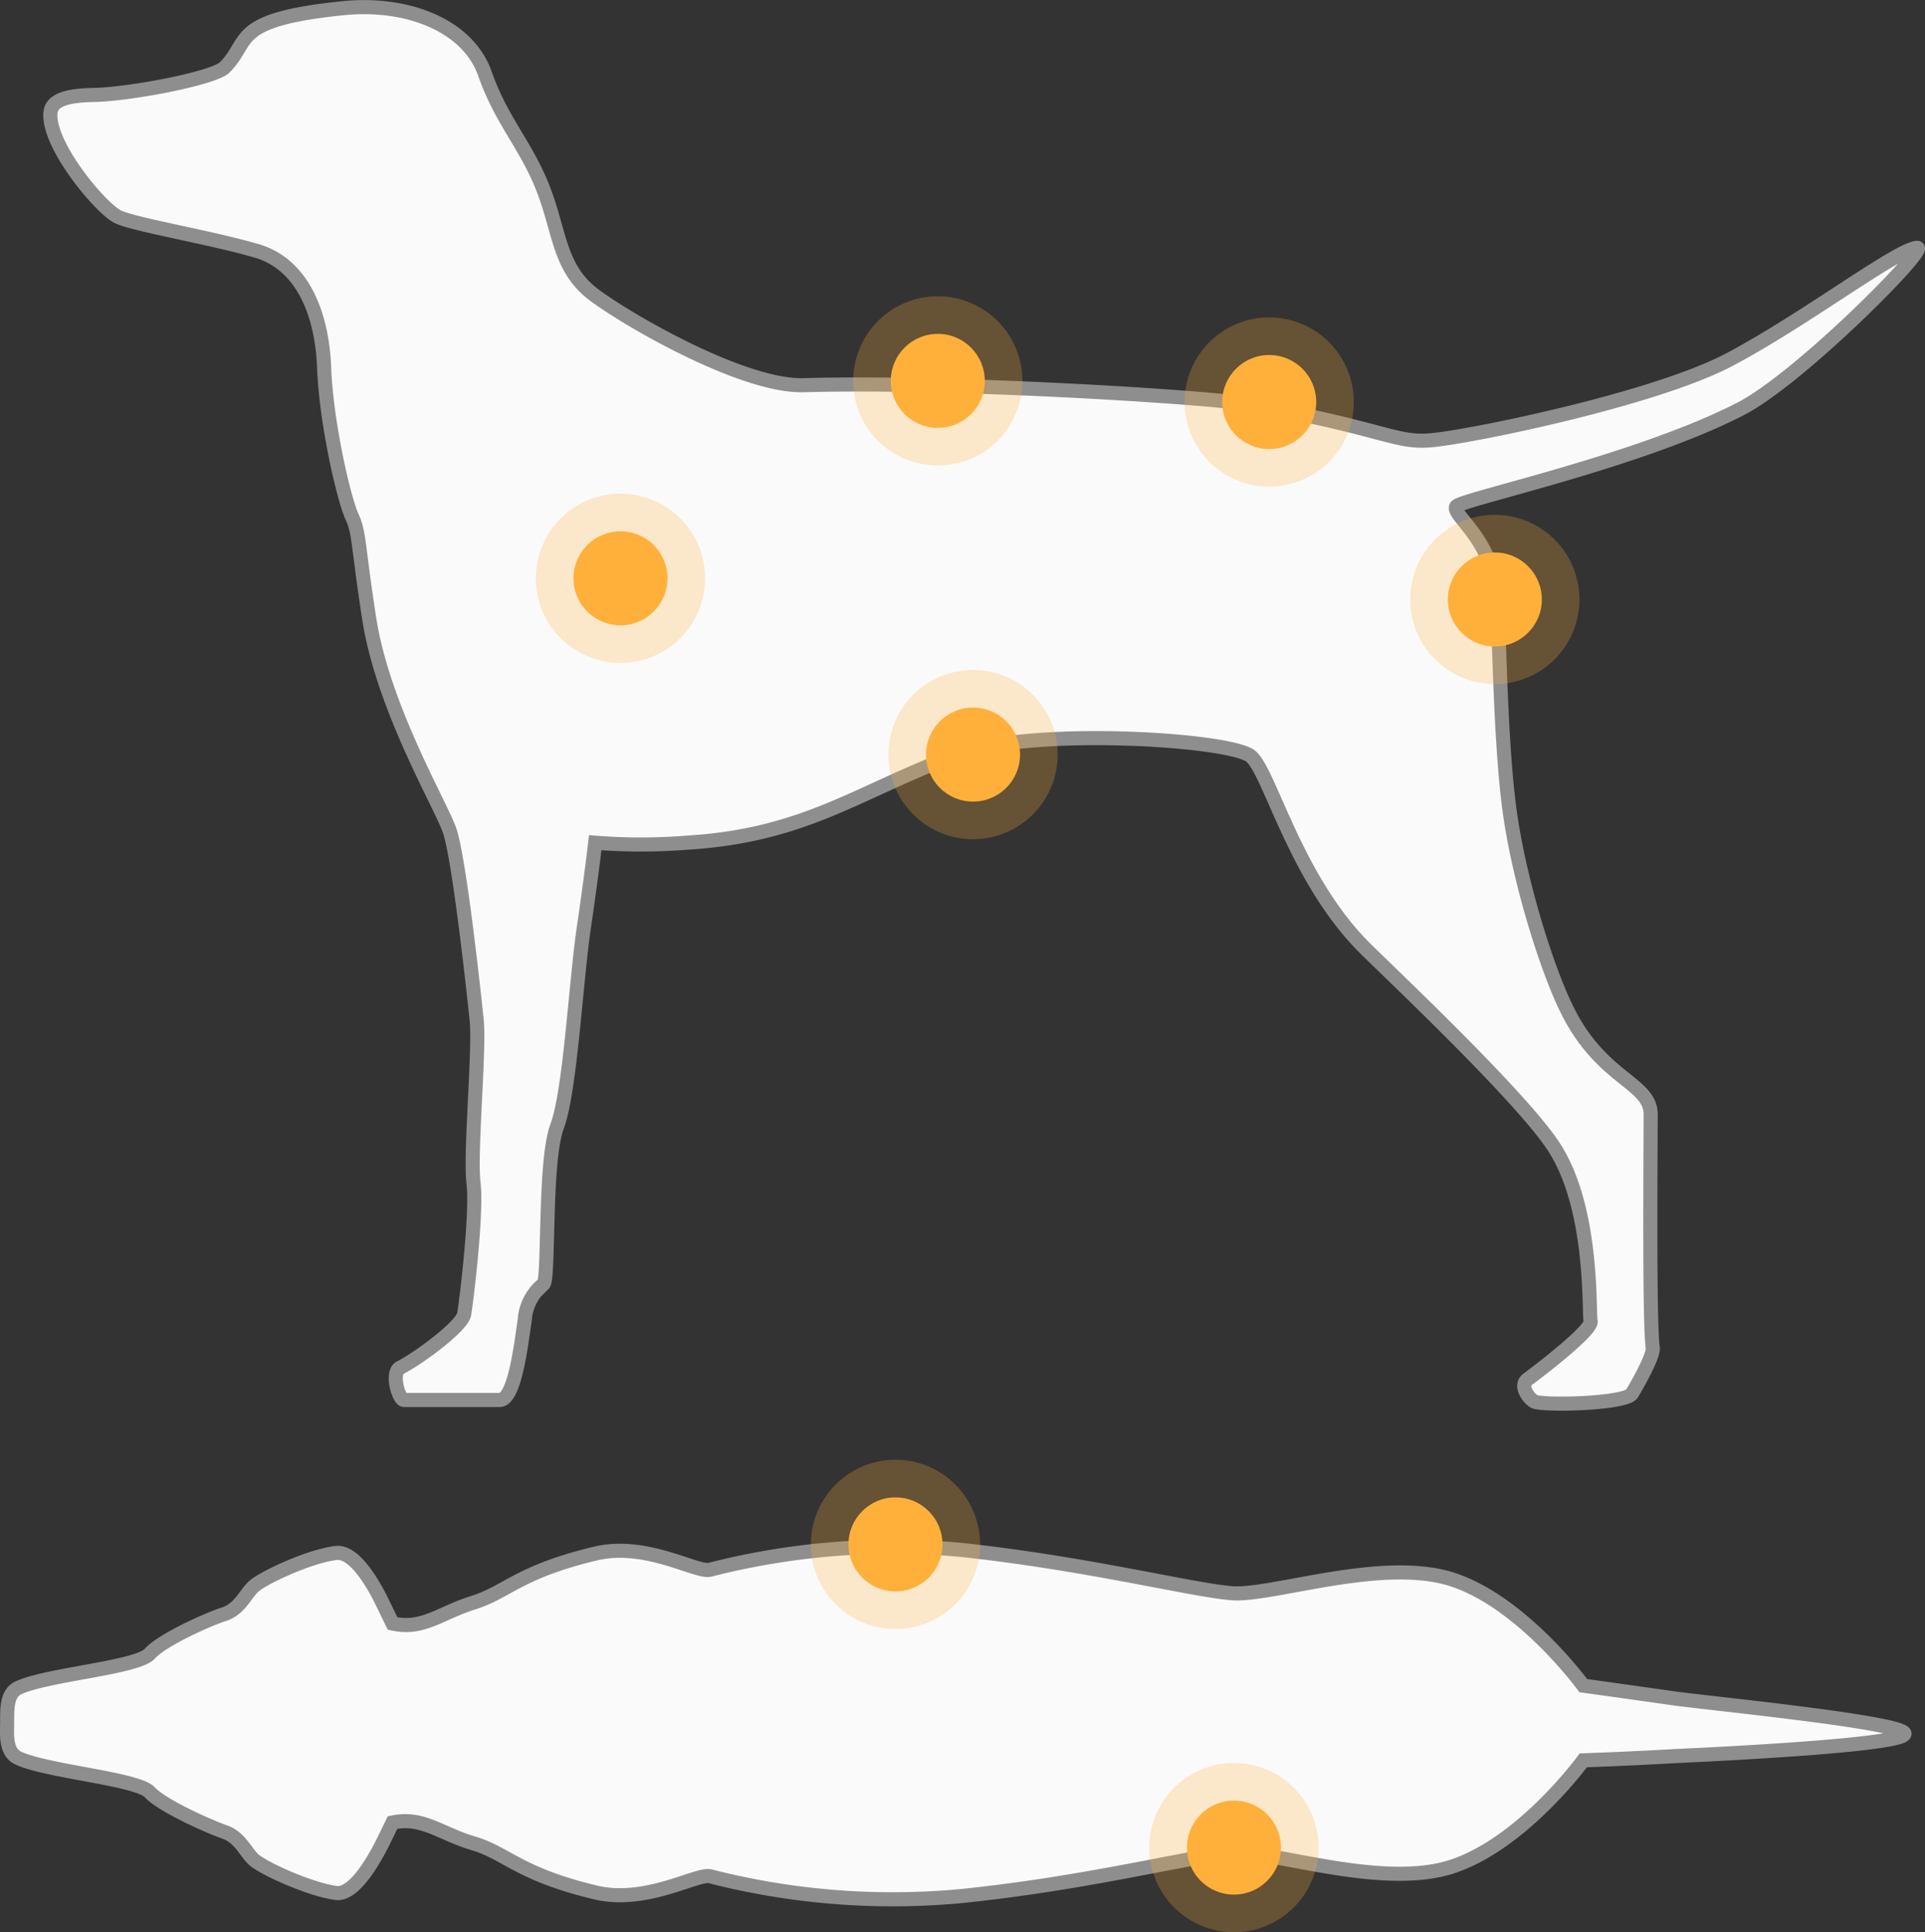 <svg xmlns="http://www.w3.org/2000/svg" width="272.994" height="274.01" viewBox="0 0 272.994 274.01">
    <rect x="0" y="0" width="272.994" height="274.01" fill="#333333" stroke="none"/>
    <g id="Gruppe_4472" data-name="Gruppe 4472" transform="translate(-44.008 -118.99)">
        <g id="Gruppe_3749" data-name="Gruppe 3749" transform="translate(44.326 119.488)">
            <path id="Pfad_2013" data-name="Pfad 2013"
                  d="M50.617.651c9.11-.889,17.627,2.518,20,9.332,2.37,6.74,5.777,10,8.221,16.22s2.222,11.406,7.332,15.183,21.256,13.035,29.7,12.739c21.4-.593,57.251,1.7,62.806,2.666,19.7,3.481,21.034,5.7,26.441,5.11,5.407-.518,31.033-5.7,41.846-11.332,10.813-5.7,23.849-15.7,26.737-15.924,1.852-.148-16.664,18.59-25.108,22.886-14.591,7.48-39.4,12.739-40.217,13.776-.815,1.111,4.962,4.518,5.7,12.221.37,3.777.444,20.145,1.778,30.44s5.407,23.108,8.221,28.737c4.888,9.925,11.85,10.295,11.85,14.813,0,4.592-.222,29.848.3,33.107.148,1.111-2.148,5.184-2.963,6.518s-11.258,1.7-13.628,1.185c-.741-.148-2.518-2.3-1.111-3.259,2.888-2.148,9.184-7.11,8.888-8.221s.518-16.146-5.333-24.885c-4.814-7.258-23.33-24.663-26.737-28.07-9.776-9.776-13.331-24.663-16.072-27.107-2.666-2.444-30.885-4.222-41.4-.37-14.22,5.184-21.553,11.554-38.661,12.591a82.835,82.835,0,0,1-12.961,0s-.518,4.592-1.629,12.146-1.926,23.182-3.777,28.07-1.111,21.553-1.926,22.367a7.111,7.111,0,0,0-2.666,5.11c-.518,3.481-1.407,11.332-3.555,11.332H59.135c-.741,0-1.926-3.925-.518-4.592,2.963-1.555,8.74-5.925,9.036-7.555s1.852-14.294,1.333-18.59.889-18.886.444-23.182c-.518-4.962-2.518-23.108-3.851-26.885S56.1,99.749,54.172,87.084c-1.629-10.517-1.333-12-2.444-14.368C50.617,70.271,48.1,59.606,47.8,51.607c-.3-7.555-3.037-14.739-9.776-16.59-6.74-1.926-16.961-3.629-19.4-4.74S8.549,20.056,8.993,15.464c.222-2.444,4.37-2.444,6.814-2.518,5.777-.3,16.368-2.444,17.849-3.851C37.508,5.317,34.4,2.281,50.617.651Z"
                  transform="translate(-2.153 0)" fill="#fafafa" stroke="#8e8e8e" stroke-miterlimit="10"
                  stroke-width="2"/>
            <g id="Gruppe_3618" data-name="Gruppe 3618" transform="translate(0.674 218.794)">
                <path id="Pfad_2014" data-name="Pfad 2014"
                      d="M54.019,337.129c-1.555,3.111-4.222,7.555-6.666,7.258-3.851-.518-10.591-3.629-11.776-4.814s-1.926-3.111-4.074-3.851-8.814-3.7-10.591-5.629S6.026,327.13,2.175,325.2c-1.481-.741-1.555-2.666-1.481-4.666v-.518c0-1.926,0-3.851,1.481-4.666,3.851-1.926,16.961-2.888,18.738-4.888s8.443-4.962,10.591-5.629c2.148-.741,2.888-2.666,4.074-3.851s7.925-4.37,11.776-4.814c2.518-.3,5.184,4.148,6.666,7.258l1.333,2.74c4.3.963,6.74-1.481,11.48-2.963s6.444-4.37,17.331-6.962c7.184-1.7,14.368,2.814,16.22,2.3a104.652,104.652,0,0,1,35.551-2.814c18,1.926,32.736,5.7,38.439,6.147s21.4-5.184,31.329-1.926,18.516,15.035,18.516,15.035,6.962.963,13.183,1.852c6.3.815,32.366,3.407,32.366,4.962,0,1.629-26.441,2.888-32.736,3.185-6.3.37-12.813.592-12.813.592s-8.517,11.7-18.516,15.035-25.7-2.37-31.329-1.926-20.368,4.3-38.439,6.147a104.368,104.368,0,0,1-35.551-2.814c-1.852-.444-9.11,4-16.22,2.3-10.887-2.592-12.591-5.555-17.331-6.962s-7.184-3.851-11.48-2.963Z"
                      transform="translate(-0.674 -295.233)" fill="#fafafa" stroke="#8e8e8e" stroke-miterlimit="10"
                      stroke-width="2"/>
            </g>
        </g>
        <g id="Gruppe_5067" data-name="Gruppe 5067" transform="translate(0 1)">
            <path id="Pfad_4386" data-name="Pfad 4386" d="M12,0A12,12,0,1,1,0,12,12,12,0,0,1,12,0Z"
                  transform="translate(120 188)" fill="#ffb03b" opacity="0.25"/>
            <circle id="Ellipse_720" data-name="Ellipse 720" cx="6.667" cy="6.667" r="6.667"
                    transform="translate(125.333 193.333)" fill="#ffb03b"/>
        </g>
        <g id="Gruppe_5068" data-name="Gruppe 5068" transform="translate(45 -27)">
            <path id="Pfad_4386-2" data-name="Pfad 4386" d="M12,0A12,12,0,1,1,0,12,12,12,0,0,1,12,0Z"
                  transform="translate(120 188)" fill="#ffb03b" opacity="0.25"/>
            <circle id="Ellipse_720-2" data-name="Ellipse 720" cx="6.667" cy="6.667" r="6.667"
                    transform="translate(125.333 193.333)" fill="#ffb03b"/>
        </g>
        <g id="Gruppe_5069" data-name="Gruppe 5069" transform="translate(92 -24)">
            <path id="Pfad_4386-3" data-name="Pfad 4386" d="M12,0A12,12,0,1,1,0,12,12,12,0,0,1,12,0Z"
                  transform="translate(120 188)" fill="#ffb03b" opacity="0.25"/>
            <circle id="Ellipse_720-3" data-name="Ellipse 720" cx="6.667" cy="6.667" r="6.667"
                    transform="translate(125.333 193.333)" fill="#ffb03b"/>
        </g>
        <g id="Gruppe_5070" data-name="Gruppe 5070" transform="translate(124 4)">
            <path id="Pfad_4386-4" data-name="Pfad 4386" d="M12,0A12,12,0,1,1,0,12,12,12,0,0,1,12,0Z"
                  transform="translate(120 188)" fill="#ffb03b" opacity="0.25"/>
            <circle id="Ellipse_720-4" data-name="Ellipse 720" cx="6.667" cy="6.667" r="6.667"
                    transform="translate(125.333 193.333)" fill="#ffb03b"/>
        </g>
        <g id="Gruppe_5071" data-name="Gruppe 5071" transform="translate(50 26)">
            <path id="Pfad_4386-5" data-name="Pfad 4386" d="M12,0A12,12,0,1,1,0,12,12,12,0,0,1,12,0Z"
                  transform="translate(120 188)" fill="#ffb03b" opacity="0.25"/>
            <circle id="Ellipse_720-5" data-name="Ellipse 720" cx="6.667" cy="6.667" r="6.667"
                    transform="translate(125.333 193.333)" fill="#ffb03b"/>
        </g>
        <g id="Gruppe_5072" data-name="Gruppe 5072" transform="translate(39 138)">
            <path id="Pfad_4386-6" data-name="Pfad 4386" d="M12,0A12,12,0,1,1,0,12,12,12,0,0,1,12,0Z"
                  transform="translate(120 188)" fill="#ffb03b" opacity="0.25"/>
            <circle id="Ellipse_720-6" data-name="Ellipse 720" cx="6.667" cy="6.667" r="6.667"
                    transform="translate(125.333 193.333)" fill="#ffb03b"/>
        </g>
        <g id="Gruppe_5073" data-name="Gruppe 5073" transform="translate(87 181)">
            <path id="Pfad_4386-7" data-name="Pfad 4386" d="M12,0A12,12,0,1,1,0,12,12,12,0,0,1,12,0Z"
                  transform="translate(120 188)" fill="#ffb03b" opacity="0.25"/>
            <circle id="Ellipse_720-7" data-name="Ellipse 720" cx="6.667" cy="6.667" r="6.667"
                    transform="translate(125.333 193.333)" fill="#ffb03b"/>
        </g>
    </g>
</svg>
